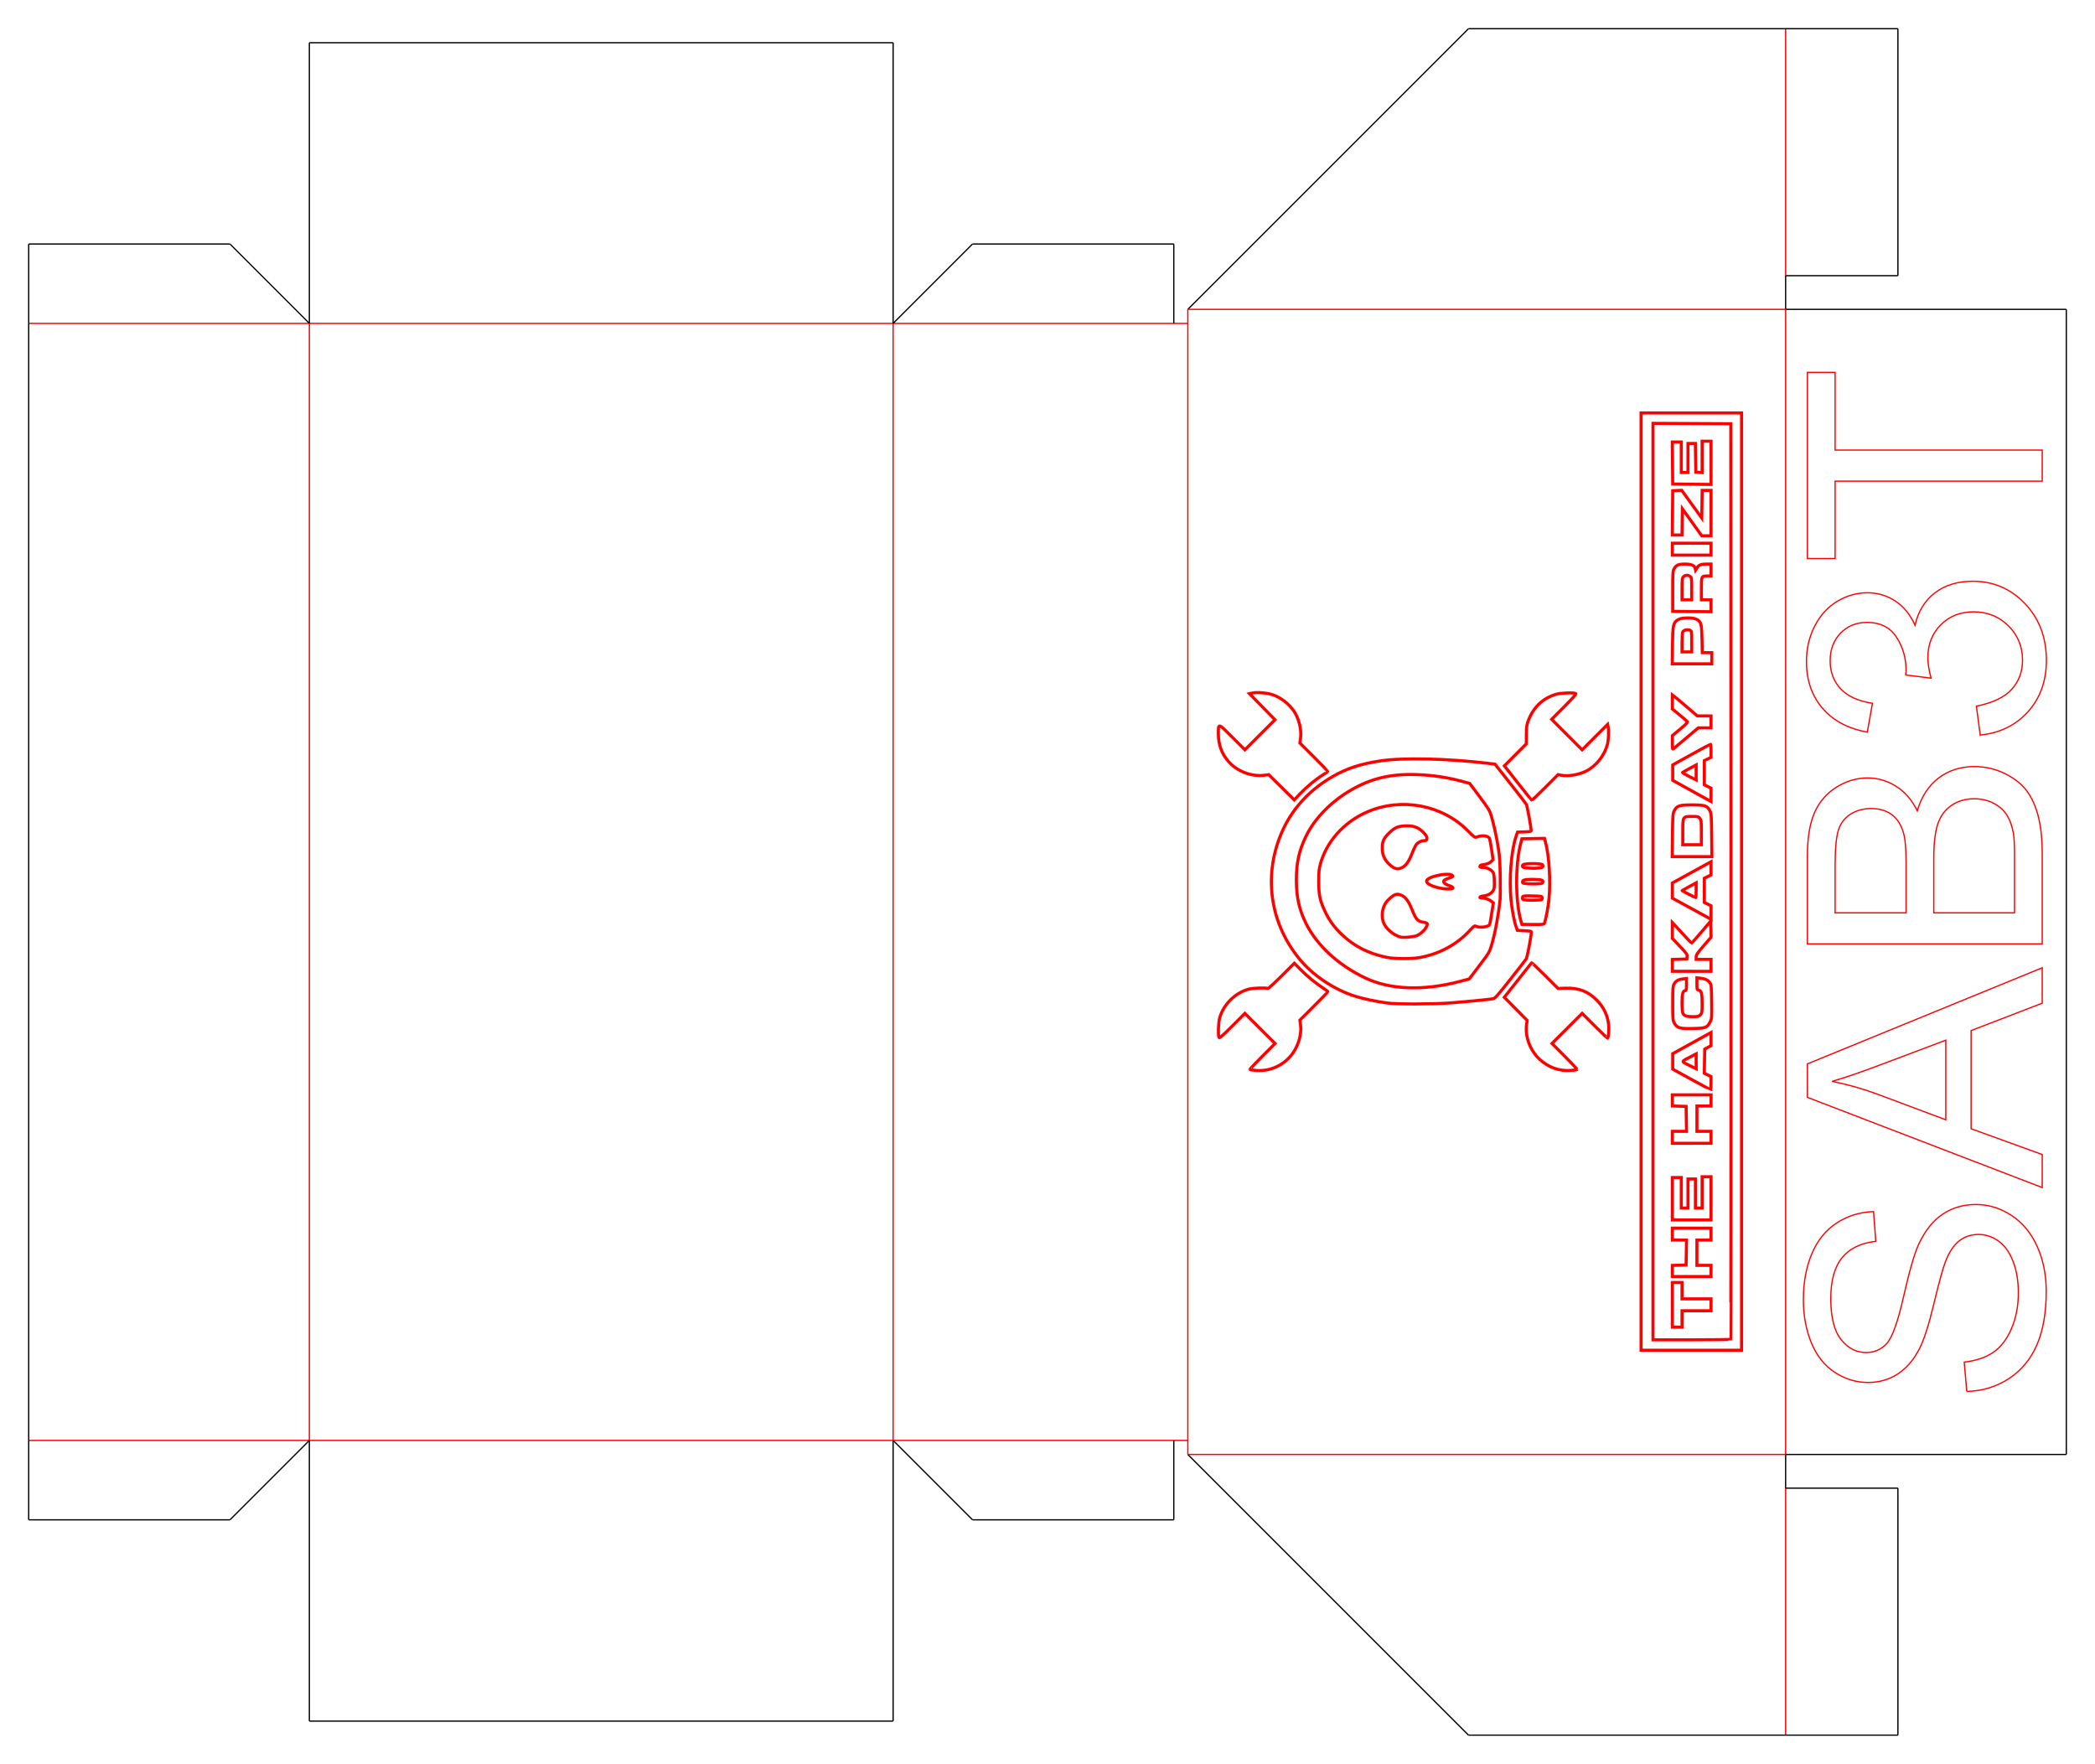 <?xml version="1.0" encoding="UTF-8" standalone="no"?>
<!-- Created with Inkscape (http://www.inkscape.org/) -->

<svg
   xmlns:dc="http://purl.org/dc/elements/1.1/"
   xmlns:cc="http://creativecommons.org/ns#"
   xmlns:rdf="http://www.w3.org/1999/02/22-rdf-syntax-ns#"
   xmlns:svg="http://www.w3.org/2000/svg"
   xmlns="http://www.w3.org/2000/svg"
   xmlns:sodipodi="http://sodipodi.sourceforge.net/DTD/sodipodi-0.dtd"
   xmlns:inkscape="http://www.inkscape.org/namespaces/inkscape"
   width="1679.5"
   height="1414"
   id="svg3373"
   version="1.1"
   inkscape:version="0.48.3.1 r9886"
   sodipodi:docname="New document 4">
  <defs
     id="defs3375">
    <symbol
       id="*Paper_Space0" />
    <symbol
       id="*Paper_Space" />
    <symbol
       id="*Model_Space" />
    <pattern
       id="Hatch"
       x="0"
       y="0"
       patternUnits="userSpaceOnUse"
       width="8"
       height="8">
      <path
         id="path4224"
         d="M8 4 l-4,4"
         stroke-width="0.25"
         stroke="#000000"
         linecap="square" />
      <path
         id="path4226"
         d="M6 2 l-4,4"
         stroke-width="0.25"
         stroke="#000000"
         linecap="square" />
      <path
         id="path4228"
         d="M4 0 l-4,4"
         stroke-width="0.25"
         stroke="#000000"
         linecap="square" />
    </pattern>
    <marker
       orient="auto"
       id="DistanceX"
       style="overflow:visible"
       refX="0"
       refY="0">
      <path
         id="path4221"
         d="M 3,-3 -3,3 M 0,-5 0,5"
         style="stroke:#000000;stroke-width:0.5"
         inkscape:connector-curvature="0" />
    </marker>
  </defs>
  <sodipodi:namedview
     id="base"
     pagecolor="#ffffff"
     bordercolor="#666666"
     borderopacity="1.0"
     inkscape:pageopacity="0.0"
     inkscape:pageshadow="2"
     inkscape:zoom="0.5"
     inkscape:cx="1246.3651"
     inkscape:cy="618.84186"
     inkscape:document-units="in"
     inkscape:current-layer="layer1"
     showgrid="false"
     units="in"
     fit-margin-top="0.25"
     fit-margin-left="0.25"
     fit-margin-right="0.25"
     fit-margin-bottom="0.25"
     inkscape:window-width="1920"
     inkscape:window-height="1018"
     inkscape:window-x="-8"
     inkscape:window-y="-8"
     inkscape:window-maximized="1" />
  <g
     inkscape:label="Layer 1"
     inkscape:groupmode="layer"
     id="layer1"
     transform="translate(464.75,194.638)">
    <g
       id="g5014"
       transform="translate(0,-20)">
      <path
         inkscape:connector-curvature="0"
         style="fill:none;stroke:#ff0000;stroke-opacity:1"
         d="m 966.75,1216.362 0,-198"
         id="path4235" />
      <path
         inkscape:connector-curvature="0"
         style="fill:none;stroke:#000000;stroke-opacity:1"
         d="m 1056.75,1018.362 0,198"
         id="path4237" />
      <path
         inkscape:connector-curvature="0"
         style="fill:none;stroke:#000000;stroke-opacity:1"
         d="m 966.75,1018.362 90,0"
         id="path4239" />
      <path
         inkscape:connector-curvature="0"
         style="fill:none;stroke:#000000;stroke-opacity:1"
         d="m 1056.75,1216.362 -90,0"
         id="path4241" />
      <path
         inkscape:connector-curvature="0"
         style="fill:none;stroke:#000000;stroke-opacity:1"
         d="m 966.75,991.362 0,27"
         id="path4243" />
      <path
         inkscape:connector-curvature="0"
         style="fill:none;stroke:#000000;stroke-opacity:1"
         d="m 1056.75,-151.638 0,198"
         id="path4245" />
      <path
         inkscape:connector-curvature="0"
         style="fill:none;stroke:#000000;stroke-opacity:1"
         d="m 1056.75,46.362 -90,0"
         id="path4247" />
      <path
         inkscape:connector-curvature="0"
         style="fill:none;stroke:#ff0000;stroke-opacity:1"
         d="m 966.75,46.362 0,-198"
         id="path4249" />
      <path
         inkscape:connector-curvature="0"
         style="fill:none;stroke:#000000;stroke-opacity:1"
         d="m 966.75,-151.638 90,0"
         id="path4251" />
      <path
         inkscape:connector-curvature="0"
         style="fill:none;stroke:#000000;stroke-opacity:1"
         d="m 1191.75,991.362 0,-918"
         id="path4253" />
      <path
         inkscape:connector-curvature="0"
         style="fill:none;stroke:#000000;stroke-opacity:1"
         d="m 1191.75,73.362 -225,0"
         id="path4255" />
      <path
         inkscape:connector-curvature="0"
         style="fill:none;stroke:#000000;stroke-opacity:1"
         d="m 966.75,991.362 225,0"
         id="path4257" />
      <path
         inkscape:connector-curvature="0"
         style="fill:none;stroke:#ff0000;stroke-opacity:1"
         d="m 966.75,73.362 0,918"
         id="path4259" />
      <path
         inkscape:connector-curvature="0"
         style="fill:none;stroke:#000000;stroke-opacity:1"
         d="m 966.75,46.362 0,27"
         id="path4261" />
      <path
         inkscape:connector-curvature="0"
         style="fill:none;stroke:#000000;stroke-opacity:1"
         d="m 712.5,-151.638 254.25,0"
         id="path4263" />
      <path
         inkscape:connector-curvature="0"
         style="fill:none;stroke:#000000;stroke-opacity:1"
         d="m 487.5,73.362 225,-225"
         id="path4265" />
      <path
         inkscape:connector-curvature="0"
         style="fill:none;stroke:#ff0000;stroke-opacity:1"
         d="m 487.5,73.362 479.25,0"
         id="path4267" />
      <path
         inkscape:connector-curvature="0"
         style="fill:none;stroke:#000000;stroke-opacity:1"
         d="m 966.75,1216.362 -254.25,0"
         id="path4269" />
      <path
         inkscape:connector-curvature="0"
         style="fill:none;stroke:#000000;stroke-opacity:1"
         d="M 712.5,1216.362 487.5,991.362"
         id="path4271" />
      <path
         inkscape:connector-curvature="0"
         style="fill:none;stroke:#ff0000;stroke-opacity:1"
         d="m 966.75,991.362 -479.25,0"
         id="path4273" />
      <path
         inkscape:connector-curvature="0"
         style="fill:none;stroke:#ff0000;stroke-opacity:1"
         d="m 487.5,980.112 -236.25,0"
         id="path4275" />
      <path
         inkscape:connector-curvature="0"
         style="fill:none;stroke:#ff0000;stroke-opacity:1"
         d="m 251.25,980.112 -468,0"
         id="path4277" />
      <path
         inkscape:connector-curvature="0"
         style="fill:none;stroke:#ff0000;stroke-opacity:1"
         d="m -216.75,980.112 -225,0"
         id="path4279" />
      <path
         inkscape:connector-curvature="0"
         style="fill:none;stroke:#ff0000;stroke-opacity:1"
         d="m 487.5,991.362 0,-918"
         id="path4281" />
      <path
         inkscape:connector-curvature="0"
         style="fill:none;stroke:#ff0000;stroke-opacity:1"
         d="m 487.5,84.612 -236.25,0"
         id="path4283" />
      <path
         inkscape:connector-curvature="0"
         style="fill:none;stroke:#ff0000;stroke-opacity:1"
         d="m -441.75,84.612 225,0"
         id="path4285" />
      <path
         inkscape:connector-curvature="0"
         style="fill:none;stroke:#ff0000;stroke-opacity:1"
         d="m -216.75,84.612 468,0"
         id="path4287" />
      <path
         inkscape:connector-curvature="0"
         style="fill:none;stroke:#000000;stroke-opacity:1"
         d="m 476.25,20.972 0,63.64"
         id="path4289" />
      <path
         inkscape:connector-curvature="0"
         style="fill:none;stroke:#000000;stroke-opacity:1"
         d="m 476.25,980.112 0,63.64"
         id="path4291" />
      <path
         inkscape:connector-curvature="0"
         style="fill:none;stroke:#000000;stroke-opacity:1"
         d="M 314.89,1043.752 251.25,980.112"
         id="path4293" />
      <path
         inkscape:connector-curvature="0"
         style="fill:none;stroke:#000000;stroke-opacity:1"
         d="m 476.25,1043.752 -161.36,0"
         id="path4295" />
      <path
         inkscape:connector-curvature="0"
         style="fill:none;stroke:#000000;stroke-opacity:1"
         d="M 251.25,84.612 314.89,20.972"
         id="path4297" />
      <path
         inkscape:connector-curvature="0"
         style="fill:none;stroke:#000000;stroke-opacity:1"
         d="m 314.89,20.972 161.36,0"
         id="path4299" />
      <path
         inkscape:connector-curvature="0"
         style="fill:none;stroke:#ff0000;stroke-opacity:1"
         d="m 251.25,980.112 0,-895.5"
         id="path4301" />
      <path
         inkscape:connector-curvature="0"
         style="fill:none;stroke:#000000;stroke-opacity:1"
         d="m 251.25,980.112 0,225"
         id="path4303" />
      <path
         inkscape:connector-curvature="0"
         style="fill:none;stroke:#000000;stroke-opacity:1"
         d="m 251.25,-140.388 0,225"
         id="path4305" />
      <path
         inkscape:connector-curvature="0"
         style="fill:none;stroke:#000000;stroke-opacity:1"
         d="m -216.75,-140.388 468,0"
         id="path4307" />
      <path
         inkscape:connector-curvature="0"
         style="fill:none;stroke:#000000;stroke-opacity:1"
         d="m -216.75,84.612 0,-225"
         id="path4309" />
      <path
         inkscape:connector-curvature="0"
         style="fill:none;stroke:#000000;stroke-opacity:1"
         d="m 251.25,1205.112 -468,0"
         id="path4311" />
      <path
         inkscape:connector-curvature="0"
         style="fill:none;stroke:#000000;stroke-opacity:1"
         d="m -216.75,1205.112 0,-225"
         id="path4313" />
      <path
         inkscape:connector-curvature="0"
         style="fill:none;stroke:#ff0000;stroke-opacity:1"
         d="m -216.75,84.612 0,895.5"
         id="path4315" />
      <path
         inkscape:connector-curvature="0"
         style="fill:none;stroke:#000000;stroke-opacity:1"
         d="m -216.75,980.112 -63.64,63.64"
         id="path4317" />
      <path
         inkscape:connector-curvature="0"
         style="fill:none;stroke:#000000;stroke-opacity:1"
         d="m -280.39,1043.752 -161.36,0"
         id="path4319" />
      <path
         inkscape:connector-curvature="0"
         style="fill:none;stroke:#000000;stroke-opacity:1"
         d="m -441.75,1043.752 0,-63.64"
         id="path4321" />
      <path
         inkscape:connector-curvature="0"
         style="fill:none;stroke:#000000;stroke-opacity:1"
         d="m -441.75,980.112 0,-895.5"
         id="path4323" />
      <path
         inkscape:connector-curvature="0"
         style="fill:none;stroke:#000000;stroke-opacity:1"
         d="M -280.39,20.972 -216.75,84.612"
         id="path4325" />
      <path
         inkscape:connector-curvature="0"
         style="fill:none;stroke:#000000;stroke-opacity:1"
         d="m -441.75,84.612 0,-63.64"
         id="path4327" />
      <path
         inkscape:connector-curvature="0"
         style="fill:none;stroke:#000000;stroke-opacity:1"
         d="m -441.75,20.972 161.36,0"
         id="path4329" />
    </g>
    <g
       transform="matrix(0,-1,1,0,0,2.1e-5)"
       style="font-size:262.988px;font-style:normal;font-weight:normal;line-height:125%;letter-spacing:0px;word-spacing:0px;fill:none;stroke:#ff0000;stroke-opacity:1;font-family:Sans"
       id="text5010">
      <path
         d="m -920.841,1111.964 23.499,-2.055 c 1.113,9.417 3.703,17.143 7.769,23.178 4.066,6.035 10.38,10.915 18.941,14.639 8.561,3.724 18.192,5.586 28.893,5.586 9.502,0 17.892,-1.413 25.169,-4.238 7.277,-2.825 12.691,-6.699 16.244,-11.621 3.553,-4.923 5.329,-10.294 5.329,-16.116 -1.4e-4,-5.907 -1.712,-11.065 -5.136,-15.474 -3.424,-4.409 -9.075,-8.111 -16.95,-11.108 -5.051,-1.969 -16.223,-5.029 -33.516,-9.181 -17.293,-4.152 -29.406,-8.069 -36.341,-11.75 -8.989,-4.708 -15.688,-10.551 -20.097,-17.528 -4.409,-6.977 -6.613,-14.789 -6.613,-23.435 -2e-5,-9.502 2.697,-18.384 8.09,-26.646 5.393,-8.261 13.269,-14.532 23.628,-18.812 10.359,-4.28 21.873,-6.42 34.543,-6.421 13.954,1.9e-4 26.26,2.247 36.919,6.742 10.658,4.495 18.855,11.108 24.591,19.84 5.736,8.732 8.817,18.62 9.246,29.663 l -23.885,1.798 c -1.284,-11.899 -5.629,-20.888 -13.034,-26.967 -7.405,-6.078 -18.342,-9.117 -32.809,-9.117 -15.067,2e-4 -26.046,2.761 -32.938,8.283 -6.892,5.522 -10.337,12.178 -10.337,19.968 -4e-5,6.763 2.44,12.328 7.319,16.694 4.794,4.366 17.314,8.839 37.561,13.419 20.246,4.58 34.136,8.582 41.67,12.007 10.958,5.051 19.048,11.45 24.27,19.198 5.222,7.748 7.833,16.672 7.833,26.774 -1.6e-4,10.016 -2.868,19.454 -8.604,28.315 -5.736,8.861 -13.976,15.752 -24.719,20.674 -10.744,4.923 -22.836,7.384 -36.276,7.384 -17.036,0 -31.311,-2.483 -42.825,-7.448 -11.514,-4.965 -20.546,-12.435 -27.095,-22.408 -6.549,-9.973 -9.995,-21.252 -10.337,-33.837 z"
         style="fill:none;stroke:#ff0000;stroke-opacity:1"
         id="path5065"
         inkscape:connector-curvature="0" />
      <path
         d="m -757.373,1172.446 72.296,-188.252 26.838,0 77.047,188.252 -28.379,0 -21.959,-57.015 -78.717,0 -20.674,57.015 z m 54.318,-77.304 63.821,0 -19.647,-52.135 c -5.993,-15.837 -10.444,-28.85 -13.355,-39.037 -2.397,12.071 -5.779,24.056 -10.145,35.956 z"
         style="fill:none;stroke:#ff0000;stroke-opacity:1"
         id="path5067"
         inkscape:connector-curvature="0" />
      <path
         d="m -562.057,1172.446 0,-188.252 70.627,0 c 14.382,1.8e-4 25.918,1.905 34.607,5.714 8.689,3.81 15.495,9.674 20.418,17.593 4.922,7.919 7.384,16.201 7.384,24.848 -1.5e-4,8.047 -2.183,15.624 -6.549,22.729 -4.366,7.106 -10.958,12.841 -19.775,17.207 11.386,3.339 20.139,9.032 26.26,17.079 6.121,8.047 9.181,17.55 9.181,28.508 -1.7e-4,8.818 -1.862,17.015 -5.586,24.591 -3.724,7.576 -8.326,13.419 -13.804,17.528 -5.479,4.109 -12.349,7.213 -20.61,9.31 -8.261,2.097 -18.384,3.146 -30.369,3.146 z m 24.912,-109.15 40.707,0 c 11.043,10e-5 18.962,-0.728 23.756,-2.183 6.335,-1.883 11.108,-5.008 14.318,-9.374 3.21,-4.366 4.815,-9.845 4.815,-16.437 -1.3e-4,-6.249 -1.498,-11.75 -4.494,-16.501 -2.996,-4.751 -7.277,-8.004 -12.841,-9.759 -5.565,-1.755 -15.11,-2.632 -28.636,-2.632 l -37.625,0 z m 0,86.935 46.87,0 c 8.047,0 13.697,-0.3 16.95,-0.899 5.736,-1.027 10.53,-2.739 14.382,-5.136 3.852,-2.397 7.02,-5.886 9.503,-10.466 2.483,-4.58 3.724,-9.866 3.724,-15.859 -1.4e-4,-7.02 -1.798,-13.119 -5.393,-18.299 -3.596,-5.179 -8.582,-8.818 -14.96,-10.915 -6.378,-2.097 -15.559,-3.146 -27.544,-3.146 l -43.532,0 z"
         style="fill:none;stroke:#ff0000;stroke-opacity:1"
         id="path5069"
         inkscape:connector-curvature="0" />
      <path
         d="m -394.608,1122.75 23.114,-3.082 c 2.654,13.098 7.17,22.536 13.547,28.315 6.378,5.779 14.147,8.668 23.307,8.668 10.872,0 20.054,-3.767 27.544,-11.3 7.491,-7.534 11.236,-16.865 11.236,-27.994 -1.1e-4,-10.615 -3.467,-19.369 -10.401,-26.26 -6.934,-6.891 -15.752,-10.337 -26.453,-10.337 -4.366,0 -9.802,0.856 -16.308,2.568 l 2.568,-20.289 c 1.541,0.171 2.782,0.257 3.724,0.257 9.845,10e-5 18.705,-2.568 26.581,-7.705 7.876,-5.136 11.814,-13.055 11.814,-23.756 -10e-5,-8.475 -2.868,-15.495 -8.604,-21.06 -5.736,-5.564 -13.141,-8.347 -22.215,-8.347 -8.989,10e-5 -16.48,2.825 -22.472,8.475 -5.993,5.65 -9.845,14.126 -11.557,25.426 l -23.114,-4.109 c 2.825,-15.495 9.246,-27.501 19.262,-36.02 10.016,-8.518 22.472,-12.777 37.368,-12.777 10.273,1.9e-4 19.733,2.205 28.379,6.613 8.646,4.409 15.26,10.423 19.84,18.042 4.58,7.619 6.87,15.709 6.87,24.27 -1.2e-4,8.133 -2.183,15.538 -6.549,22.215 -4.366,6.678 -10.83,11.985 -19.39,15.923 11.129,2.568 19.775,7.897 25.939,15.987 6.164,8.09 9.246,18.213 9.246,30.369 -1.4e-4,16.437 -5.993,30.369 -17.978,41.798 -11.985,11.429 -27.138,17.143 -45.458,17.143 -16.522,0 -30.241,-4.922 -41.156,-14.767 -10.915,-9.845 -17.143,-22.601 -18.684,-38.267 z"
         style="fill:none;stroke:#ff0000;stroke-opacity:1"
         id="path5071"
         inkscape:connector-curvature="0" />
      <path
         d="m -191.074,1172.446 0,-166.037 -62.023,0 0,-22.215 149.215,0 0,22.215 -62.28,0 0,166.037 z"
         style="fill:none;stroke:#ff0000;stroke-opacity:1"
         id="path5073"
         inkscape:connector-curvature="0" />
    </g>
    <g
       style="stroke-width:0.99;stroke-miterlimit:4;stroke-dasharray:none"
       id="g4593"
       transform="matrix(2.482,0,0,2.482,-771.591,-809.225)">
      <g
         transform="matrix(0,-1,1,0,-226.282,1072.362)"
         id="g3163"
         style="stroke:#000000;stroke-width:0.99;stroke-miterlimit:4;stroke-opacity:1;stroke-dasharray:none">
        <path
           inkscape:connector-curvature="0"
           style="fill:none;stroke:#ff0000;stroke-width:0.99;stroke-miterlimit:4;stroke-opacity:1;stroke-dasharray:none"
           d="m 388.63,896.197 0,-16.231 151.37,0 151.37,0 0,16.231 0,16.231 -151.37,0 -151.37,0 0,-16.231 z"
           id="path3161" />
        <path
           inkscape:connector-curvature="0"
           style="fill:none;stroke:#ff0000;stroke-width:0.99;stroke-miterlimit:4;stroke-opacity:1;stroke-dasharray:none"
           d="m 687.946,896.377 0.062,-12.564 -148.006,0 -148.006,0 0,12.464 c 0,6.855 0.072,12.536 0.161,12.624 0.088,0.088 66.663,0.133 147.944,0.1 l 147.783,-0.061 0.062,-12.564 z"
           id="path3159" />
        <path
           inkscape:connector-curvature="0"
           style="fill:none;stroke:#ff0000;stroke-width:0.99;stroke-miterlimit:4;stroke-opacity:1;stroke-dasharray:none"
           d="m 494.687,902.277 c -1.887,-0.971 -2.046,-1.382 -2.141,-5.527 -0.099,-4.322 0.152,-5.186 1.75,-6.042 0.921,-0.493 1.291,-0.523 6.388,-0.523 4.723,0 5.509,0.054 6.19,0.426 1.048,0.573 1.492,1.316 1.667,2.79 l 0.146,1.233 -1.957,0 c -1.545,0 -1.957,-0.073 -1.957,-0.347 0,-0.82 -0.979,-1.096 -3.89,-1.096 -1.555,0 -3.084,0.12 -3.407,0.267 -0.841,0.383 -1.12,1.191 -1.12,3.242 0,1.594 0.069,1.872 0.59,2.393 0.564,0.564 0.726,0.59 3.591,0.59 3.377,0 4.153,-0.19 4.374,-1.074 0.148,-0.589 0.218,-0.61 2.084,-0.61 l 1.931,0 -0.143,1.207 c -0.179,1.515 -0.578,2.338 -1.444,2.979 -0.634,0.47 -1.036,0.507 -6.132,0.571 -5.278,0.067 -5.488,0.051 -6.522,-0.481 z"
           id="path3157" />
        <path
           inkscape:connector-curvature="0"
           style="fill:none;stroke:#ff0000;stroke-width:0.99;stroke-miterlimit:4;stroke-opacity:1;stroke-dasharray:none"
           d="m 548.055,896.429 0,-6.408 6.913,0.083 c 6.339,0.075 6.993,0.122 7.868,0.563 1.675,0.843 1.93,1.608 1.93,5.771 0,4.163 -0.256,4.928 -1.93,5.771 -0.877,0.442 -1.519,0.487 -7.868,0.555 l -6.913,0.074 0,-6.408 z"
           id="path3155" />
        <path
           inkscape:connector-curvature="0"
           style="fill:none;stroke:#ff0000;stroke-width:0.99;stroke-miterlimit:4;stroke-opacity:1;stroke-dasharray:none"
           d="m 560.407,898.945 c 0.595,-0.468 0.634,-0.622 0.634,-2.525 0,-3.019 0.053,-2.988 -5.05,-2.988 l -4.088,0 0,3.006 0,3.006 3.935,0 c 3.617,0 3.986,-0.04 4.569,-0.498 z"
           id="path3153" />
        <path
           inkscape:connector-curvature="0"
           style="fill:none;stroke:#ff0000;stroke-width:0.99;stroke-miterlimit:4;stroke-opacity:1;stroke-dasharray:none"
           d="m 610.335,896.419 0,-6.391 5.951,0.078 c 6.709,0.089 7.401,0.245 8.349,1.882 0.662,1.143 0.7,4.778 0.062,5.947 -0.775,1.421 -1.47,1.607 -6.367,1.705 l -4.388,0.088 0,1.54 0,1.54 -1.803,0 -1.803,0 0,-6.391 z"
           id="path3151" />
        <path
           inkscape:connector-curvature="0"
           style="fill:none;stroke:#ff0000;stroke-width:0.99;stroke-miterlimit:4;stroke-opacity:1;stroke-dasharray:none"
           d="m 621.169,895.811 c 0.364,-0.68 0.077,-2.073 -0.489,-2.376 -0.25,-0.134 -1.814,-0.243 -3.476,-0.243 l -3.022,0 0,1.563 0,1.563 3.358,0 c 3.168,0 3.373,-0.029 3.629,-0.506 z"
           id="path3149" />
        <path
           inkscape:connector-curvature="0"
           style="fill:none;stroke:#ff0000;stroke-width:0.99;stroke-miterlimit:4;stroke-opacity:1;stroke-dasharray:none"
           d="m 401.374,897.88 0,-4.689 -2.645,0 -2.645,0 0,-1.563 0,-1.563 7.214,0 7.214,0 0,1.563 0,1.563 -2.645,0 -2.645,0 0,4.689 0,4.689 -1.924,0 -1.924,0 0,-4.689 z"
           id="path3147" />
        <path
           inkscape:connector-curvature="0"
           style="fill:none;stroke:#ff0000;stroke-width:0.99;stroke-miterlimit:4;stroke-opacity:1;stroke-dasharray:none"
           d="m 412.435,896.317 0,-6.252 1.794,0 1.794,0 0.069,2.224 0.069,2.224 4.028,0.066 4.028,0.066 0,-2.29 0,-2.29 1.924,0 1.924,0 0,6.252 0,6.252 -1.924,0 -1.924,0 0,-2.284 0,-2.284 -4.088,0 -4.088,0 0,2.284 0,2.284 -1.803,0 -1.803,0 0,-6.252 z"
           id="path3145" />
        <path
           inkscape:connector-curvature="0"
           style="fill:none;stroke:#ff0000;stroke-width:0.99;stroke-miterlimit:4;stroke-opacity:1;stroke-dasharray:none"
           d="m 430.71,896.317 0,-6.252 6.853,0 6.853,0 0,1.443 0,1.443 -4.929,0 -4.929,0 0,1.082 0,1.082 4.689,0 4.689,0 0,1.202 0,1.202 -4.689,0 -4.689,0 0,1.082 0,1.082 5.05,0 5.05,0 0,1.443 0,1.443 -6.973,0 -6.973,0 0,-6.252 z"
           id="path3143" />
        <path
           inkscape:connector-curvature="0"
           style="fill:none;stroke:#ff0000;stroke-width:0.99;stroke-miterlimit:4;stroke-opacity:1;stroke-dasharray:none"
           d="m 455.478,896.317 0,-6.252 1.924,0 1.924,0 0,2.29 0,2.29 4.028,-0.066 4.028,-0.066 0.069,-2.224 0.069,-2.224 1.794,0 1.794,0 0,6.252 0,6.252 -1.803,0 -1.803,0 0,-2.284 0,-2.284 -4.088,0 -4.088,0 0,2.284 0,2.284 -1.924,0 -1.924,0 0,-6.252 z"
           id="path3141" />
        <path
           inkscape:connector-curvature="0"
           style="fill:none;stroke:#ff0000;stroke-width:0.99;stroke-miterlimit:4;stroke-opacity:1;stroke-dasharray:none"
           d="m 472.804,902.389 c 0.008,-0.099 1.498,-2.886 3.312,-6.192 l 3.299,-6.012 2.5,0 2.5,0 3.424,6.192 3.424,6.192 -2.125,0 -2.125,0 -0.563,-1.022 -0.563,-1.022 -3.903,-0.067 -3.903,-0.066 -0.529,1.088 -0.529,1.088 -2.116,0 c -1.164,0 -2.11,-0.081 -2.103,-0.18 z"
           id="path3139" />
        <path
           inkscape:connector-curvature="0"
           style="fill:none;stroke:#ff0000;stroke-width:0.99;stroke-miterlimit:4;stroke-opacity:1;stroke-dasharray:none"
           d="m 483.374,895.869 c -1.583,-3.044 -1.408,-3.018 -2.708,-0.4 l -1.138,2.292 2.415,0 2.415,0 -0.984,-1.891 z"
           id="path3137" />
        <path
           inkscape:connector-curvature="0"
           style="fill:none;stroke:#ff0000;stroke-width:0.99;stroke-miterlimit:4;stroke-opacity:1;stroke-dasharray:none"
           d="m 511.024,896.317 0,-6.252 1.915,0 1.915,0 0.069,2.344 0.069,2.344 0.791,0.076 c 0.714,0.069 1.039,-0.161 3.327,-2.344 l 2.535,-2.421 2.56,0 2.56,0 -0.717,0.678 c -0.394,0.373 -1.88,1.739 -3.302,3.035 -1.422,1.297 -2.585,2.427 -2.585,2.512 0,0.085 1.593,1.505 3.54,3.156 l 3.54,3.002 -2.596,0.068 -2.596,0.068 -2.791,-2.413 c -2.327,-2.011 -2.924,-2.413 -3.589,-2.413 l -0.798,0 0,2.405 0,2.405 -1.924,0 -1.924,0 0,-6.252 z"
           id="path3135" />
        <path
           inkscape:connector-curvature="0"
           style="fill:none;stroke:#ff0000;stroke-width:0.99;stroke-miterlimit:4;stroke-opacity:1;stroke-dasharray:none"
           d="m 528.518,901.307 c 0.389,-0.694 1.926,-3.508 3.417,-6.252 l 2.709,-4.989 2.449,0 2.449,0 2.55,4.629 c 1.402,2.546 2.949,5.359 3.437,6.252 l 0.887,1.623 -2.138,0 -2.138,0 -0.526,-1.082 -0.526,-1.082 -3.923,0 -3.923,0 -0.526,1.082 -0.526,1.082 -2.19,0 -2.19,0 0.707,-1.262 z"
           id="path3133" />
        <path
           inkscape:connector-curvature="0"
           style="fill:none;stroke:#ff0000;stroke-width:0.99;stroke-miterlimit:4;stroke-opacity:1;stroke-dasharray:none"
           d="m 538.394,895.536 c -0.663,-1.223 -1.243,-2.263 -1.288,-2.309 -0.081,-0.084 -2.276,4.168 -2.276,4.409 0,0.069 1.073,0.125 2.385,0.125 l 2.385,0 -1.206,-2.224 z"
           id="path3131" />
        <path
           inkscape:connector-curvature="0"
           style="fill:none;stroke:#ff0000;stroke-width:0.99;stroke-miterlimit:4;stroke-opacity:1;stroke-dasharray:none"
           d="m 566.749,900.946 c 0.49,-0.893 2.03,-3.679 3.422,-6.192 l 2.532,-4.569 2.493,0 2.493,0 3.332,6.012 c 1.833,3.306 3.335,6.093 3.338,6.192 0.003,0.099 -0.946,0.18 -2.11,0.18 l -2.116,0 -0.526,-1.082 -0.526,-1.082 -3.923,0 -3.923,0 -0.526,1.082 -0.526,1.082 -2.163,0 -2.163,0 0.89,-1.623 z"
           id="path3129" />
        <path
           inkscape:connector-curvature="0"
           style="fill:none;stroke:#ff0000;stroke-width:0.99;stroke-miterlimit:4;stroke-opacity:1;stroke-dasharray:none"
           d="m 576.547,895.656 c -0.621,-1.157 -1.202,-2.183 -1.292,-2.28 -0.09,-0.097 -0.673,0.85 -1.296,2.104 l -1.133,2.28 2.425,0 2.425,0 -1.129,-2.104 z"
           id="path3127" />
        <path
           inkscape:connector-curvature="0"
           style="fill:none;stroke:#ff0000;stroke-width:0.99;stroke-miterlimit:4;stroke-opacity:1;stroke-dasharray:none"
           d="m 589.655,900.501 0,-2.068 -3.187,-3.763 c -1.753,-2.07 -3.335,-3.952 -3.516,-4.184 -0.308,-0.394 -0.186,-0.421 1.929,-0.421 l 2.257,0 2.118,2.539 c 1.692,2.029 2.184,2.485 2.447,2.267 0.181,-0.15 1.168,-1.293 2.194,-2.54 l 1.865,-2.266 2.253,0 2.253,0 -0.487,0.661 c -0.268,0.364 -1.787,2.176 -3.376,4.028 l -2.889,3.366 -0.007,2.224 -0.007,2.224 -1.924,0 -1.924,0 0,-2.068 z"
           id="path3125" />
        <path
           inkscape:connector-curvature="0"
           style="fill:none;stroke:#ff0000;stroke-width:0.99;stroke-miterlimit:4;stroke-opacity:1;stroke-dasharray:none"
           d="m 627.223,896.377 0.064,-6.192 6.492,0 c 6.117,0 6.541,0.029 7.334,0.494 1.145,0.672 1.436,1.365 1.44,3.425 0.004,2.028 -0.424,3.091 -1.338,3.321 l -0.611,0.153 0.742,0.451 c 0.927,0.564 1.211,1.294 1.211,3.112 l 0,1.427 -1.924,0 -1.924,0 0,-1.098 c 0,-2.028 0,-2.028 -4.096,-2.028 l -3.598,0 0,1.563 0,1.563 -1.928,0 -1.928,0 0.064,-6.192 z"
           id="path3123" />
        <path
           inkscape:connector-curvature="0"
           style="fill:none;stroke:#ff0000;stroke-width:0.99;stroke-miterlimit:4;stroke-opacity:1;stroke-dasharray:none"
           d="m 638.575,895.783 c 0.511,-0.729 0.47,-1.534 -0.107,-2.111 -0.437,-0.437 -0.802,-0.481 -3.968,-0.481 l -3.487,0 0,1.563 0,1.563 3.593,0 c 3.441,0 3.609,-0.023 3.968,-0.534 z"
           id="path3121" />
        <path
           inkscape:connector-curvature="0"
           style="fill:none;stroke:#ff0000;stroke-width:0.99;stroke-miterlimit:4;stroke-opacity:1;stroke-dasharray:none"
           d="m 645.442,896.317 0,-6.252 1.924,0 1.924,0 0,6.252 0,6.252 -1.924,0 -1.924,0 0,-6.252 z"
           id="path3119" />
        <path
           inkscape:connector-curvature="0"
           style="fill:none;stroke:#ff0000;stroke-width:0.99;stroke-miterlimit:4;stroke-opacity:1;stroke-dasharray:none"
           d="m 651.694,901.063 0,-1.506 4.351,-3.123 4.351,-3.123 -4.231,-0.066 -4.231,-0.066 0,-1.561 0,-1.561 7.154,0.064 7.154,0.064 0.07,1.448 0.07,1.448 -4.477,3.241 -4.477,3.241 4.467,0.066 4.467,0.066 0,1.437 0,1.437 -7.334,0 -7.334,0 0,-1.506 z"
           id="path3117" />
        <path
           inkscape:connector-curvature="0"
           style="fill:none;stroke:#ff0000;stroke-width:0.99;stroke-miterlimit:4;stroke-opacity:1;stroke-dasharray:none"
           d="m 668.342,896.377 0.064,-6.192 6.793,-0.064 6.793,-0.064 0,1.446 0,1.447 -4.929,0 -4.929,0 0,1.082 0,1.082 4.689,0 4.689,0 0,1.197 0,1.197 -4.629,0.066 -4.629,0.066 -0.074,1.022 -0.074,1.022 5.064,0 5.064,0 0,1.443 0,1.443 -6.977,0 -6.977,0 0.064,-6.192 z"
           id="path3115" />
      </g>
      <g
         transform="matrix(0,-1,1,0,-225.479,1068.157)"
         id="g3189"
         style="stroke:#000000;stroke-width:0.99;stroke-miterlimit:4;stroke-opacity:1;stroke-dasharray:none">
        <path
           inkscape:connector-curvature="0"
           style="fill:none;stroke:#ff0000;stroke-width:0.99;stroke-miterlimit:4;stroke-opacity:1;stroke-dasharray:none"
           d="m 486.696,868.672 c -0.75,-0.071 -1.423,-0.189 -1.494,-0.261 -0.072,-0.071 1.706,-1.964 3.949,-4.204 l 4.079,-4.074 -4.867,-4.872 -4.867,-4.872 -4.142,4.136 c -2.278,2.275 -4.202,4.076 -4.275,4.003 -0.074,-0.073 -0.2,-0.998 -0.282,-2.054 -0.292,-3.793 0.996,-7.331 3.724,-10.222 2.787,-2.954 7.326,-4.619 11.102,-4.072 l 1.323,0.192 3.737,-3.693 3.737,-3.693 5.521,4.358 c 3.037,2.397 5.57,4.406 5.63,4.464 0.06,0.058 -1.778,1.996 -4.085,4.305 l -4.194,4.199 0.077,2.465 c 0.132,4.211 -1.013,7.226 -3.803,10.016 -2.958,2.958 -6.666,4.281 -10.869,3.879 z"
           id="path3113" />
        <path
           inkscape:connector-curvature="0"
           style="fill:none;stroke:#ff0000;stroke-width:0.99;stroke-miterlimit:4;stroke-opacity:1;stroke-dasharray:none"
           d="m 580.116,868.298 c -3.692,-0.995 -7.033,-3.676 -8.682,-6.967 -1.129,-2.253 -1.714,-5.774 -1.306,-7.853 l 0.22,-1.12 -4.173,-4.168 c -2.295,-2.293 -4.146,-4.24 -4.113,-4.326 0.033,-0.087 2.55,-2.115 5.591,-4.507 l 5.531,-4.349 3.545,3.539 3.545,3.539 2.948,0.021 c 2.534,0.018 3.171,0.106 4.539,0.625 4.383,1.663 7.256,4.688 8.533,8.982 0.451,1.515 0.604,5.743 0.23,6.348 -0.142,0.229 -1.332,-0.816 -4.254,-3.734 l -4.057,-4.052 -4.929,4.925 -4.929,4.925 4.111,4.116 4.111,4.116 -0.774,0.155 c -1.291,0.258 -4.365,0.144 -5.685,-0.212 z"
           id="path3111" />
        <path
           inkscape:connector-curvature="0"
           style="fill:none;stroke:#ff0000;stroke-width:0.99;stroke-miterlimit:4;stroke-opacity:1;stroke-dasharray:none"
           d="m 529.965,849.4 c -2.156,-0.208 -6.459,-1.013 -7.47,-1.397 -0.563,-0.214 -0.568,-0.248 -0.549,-3.774 l 0.019,-3.558 1.082,-0.314 c 6.197,-1.798 18.132,-1.854 24.896,-0.117 l 1.675,0.43 0.066,3.644 0.066,3.644 -0.908,0.254 c -4.492,1.256 -12.77,1.777 -18.878,1.188 z"
           id="path3109" />
        <path
           inkscape:connector-curvature="0"
           style="fill:none;stroke:#ff0000;stroke-width:0.99;stroke-miterlimit:4;stroke-opacity:1;stroke-dasharray:none"
           d="m 536.264,847.039 c 0.137,-0.256 0.249,-1.601 0.249,-2.989 0,-2.626 -0.282,-3.433 -1.089,-3.123 -0.476,0.183 -0.526,6.227 -0.053,6.417 0.522,0.211 0.638,0.171 0.893,-0.306 z"
           id="path3107" />
        <path
           inkscape:connector-curvature="0"
           style="fill:none;stroke:#ff0000;stroke-width:0.99;stroke-miterlimit:4;stroke-opacity:1;stroke-dasharray:none"
           d="m 541.183,847.358 c 0.547,-0.21 0.565,-5.894 0.02,-6.347 -0.288,-0.239 -0.434,-0.239 -0.721,0 -0.466,0.387 -0.528,5.748 -0.072,6.204 0.337,0.337 0.29,0.328 0.774,0.143 z"
           id="path3105" />
        <path
           inkscape:connector-curvature="0"
           style="fill:none;stroke:#ff0000;stroke-width:0.99;stroke-miterlimit:4;stroke-opacity:1;stroke-dasharray:none"
           d="m 531.17,844.105 c 0.056,-2.546 0.008,-3.06 -0.301,-3.179 -0.955,-0.366 -1.089,0.013 -1.089,3.076 0,1.617 0.077,3.017 0.17,3.11 0.094,0.094 0.391,0.139 0.661,0.1 0.46,-0.066 0.495,-0.259 0.558,-3.108 z"
           id="path3103" />
        <path
           inkscape:connector-curvature="0"
           style="fill:none;stroke:#ff0000;stroke-width:0.99;stroke-miterlimit:4;stroke-opacity:1;stroke-dasharray:none"
           d="m 519.2,843.707 c -2.605,-0.301 -7.918,-1.344 -8.376,-1.644 -0.31,-0.203 -3.302,-2.527 -6.649,-5.164 -5.265,-4.149 -6.104,-4.899 -6.227,-5.571 -0.244,-1.328 -1.076,-9.955 -1.374,-14.242 -0.395,-5.683 -0.406,-16.726 -0.019,-19.718 0.46,-3.553 1.389,-7.992 2.229,-10.644 2.007,-6.334 6.3,-12.949 11.139,-17.159 10.722,-9.329 24.963,-12.21 38.372,-7.762 9.238,3.065 16.519,9.124 21.543,17.929 2.532,4.438 3.973,8.866 4.935,15.172 1.109,7.263 0.782,21.901 -0.777,34.806 l -0.276,2.284 -6.255,4.929 c -3.44,2.711 -6.483,5.053 -6.762,5.204 -0.464,0.251 -7.477,1.529 -8.391,1.529 -0.331,0 -0.405,-0.351 -0.463,-2.202 l -0.069,-2.202 -1.323,-0.45 c -4.7,-1.599 -13.8,-2.316 -20.714,-1.633 -3.033,0.3 -7.027,1.06 -8.566,1.63 l -1.138,0.422 -0.12,2.278 c -0.119,2.26 -0.125,2.277 -0.721,2.208 z"
           id="path3101" />
        <path
           inkscape:connector-curvature="0"
           style="fill:none;stroke:#ff0000;stroke-width:0.99;stroke-miterlimit:4;stroke-opacity:1;stroke-dasharray:none"
           d="m 546.26,833.117 c 3.531,-0.546 7.766,-1.46 10.663,-2.302 1.777,-0.517 2.328,-0.85 6.262,-3.781 l 4.314,-3.215 0.504,-1.842 c 1.426,-5.211 2.145,-9.863 2.34,-15.133 0.306,-8.307 -1.127,-14.58 -4.816,-21.08 -3.787,-6.672 -9.468,-12.203 -15.377,-14.971 -4.657,-2.182 -8.436,-2.983 -13.996,-2.967 -5.459,0.016 -9.476,0.922 -13.947,3.147 -7.047,3.507 -13.486,10.519 -17.551,19.113 -3.836,8.11 -4.216,18.836 -1.088,30.645 l 0.775,2.925 4.298,3.263 c 4.181,3.174 4.363,3.282 6.684,3.972 3.85,1.144 9.49,2.192 14.816,2.753 0.529,0.056 3.667,0.069 6.973,0.029 4.533,-0.055 6.782,-0.192 9.145,-0.557 z"
           id="path3099" />
        <path
           inkscape:connector-curvature="0"
           style="fill:none;stroke:#ff0000;stroke-width:0.99;stroke-miterlimit:4;stroke-opacity:1;stroke-dasharray:none"
           d="m 533.748,831.714 c -1.363,-0.225 -2.421,-1.635 -2.59,-3.451 -0.11,-1.181 -0.655,-1.643 -0.657,-0.557 -0.003,1.057 -0.421,2.297 -1.033,3.057 l -0.557,0.692 -3.325,-0.532 c -1.829,-0.292 -3.463,-0.585 -3.631,-0.649 -0.806,-0.309 -1.198,-3.277 -0.584,-4.424 0.248,-0.464 0.102,-0.673 -1.529,-2.176 -4.303,-3.965 -7.279,-9.42 -8.508,-15.596 -0.562,-2.824 -0.55,-8.56 0.023,-11.256 1.23,-5.789 3.58,-10.379 7.314,-14.287 2.318,-2.427 4.44,-3.988 7.274,-5.352 3.616,-1.74 5.447,-2.138 9.847,-2.138 3.078,0 4.062,0.091 5.651,0.523 7.287,1.982 13.623,7.662 16.833,15.089 4.784,11.071 2.34,24.2 -6.056,32.531 -2.119,2.103 -2.257,2.298 -2.035,2.886 0.652,1.731 0.457,3.634 -0.418,4.103 -0.241,0.129 -1.887,0.447 -3.659,0.706 l -3.221,0.472 -0.534,-0.497 c -0.586,-0.545 -0.974,-1.532 -1.113,-2.831 -0.058,-0.538 -0.232,-0.87 -0.484,-0.919 -0.314,-0.062 -0.394,0.125 -0.394,0.926 0,1.152 -0.503,2.35 -1.301,3.1 -0.455,0.427 -0.911,0.535 -2.571,0.61 -1.11,0.05 -2.343,0.037 -2.74,-0.029 z"
           id="path3097" />
        <path
           inkscape:connector-curvature="0"
           style="fill:none;stroke:#ff0000;stroke-width:0.99;stroke-miterlimit:4;stroke-opacity:1;stroke-dasharray:none"
           d="m 534.46,817.234 c 0.486,-1.462 1.162,-2.152 1.684,-1.719 0.199,0.165 0.545,0.883 0.77,1.596 0.44,1.395 0.644,1.559 1.034,0.831 0.585,-1.093 -0.114,-5.558 -1.147,-7.327 -0.913,-1.563 -2.038,-0.52 -2.905,2.693 -0.954,3.537 -0.457,6.999 0.564,3.925 z"
           id="path3095" />
        <path
           inkscape:connector-curvature="0"
           style="fill:none;stroke:#ff0000;stroke-width:0.99;stroke-miterlimit:4;stroke-opacity:1;stroke-dasharray:none"
           d="m 522.696,808.724 c 0.228,-1.655 0.904,-2.275 3.696,-3.389 2.822,-1.126 4.216,-2.073 4.833,-3.281 0.864,-1.693 0.635,-2.492 -1.292,-4.508 -1.863,-1.95 -5.255,-2.571 -7.727,-1.415 -1.493,0.698 -3.096,2.414 -3.902,4.174 -0.555,1.213 -0.6,1.537 -0.477,3.434 0.075,1.152 0.311,2.516 0.526,3.031 0.699,1.677 3.003,3.635 3.881,3.298 0.161,-0.061 0.369,-0.667 0.463,-1.344 z"
           id="path3093" />
        <path
           inkscape:connector-curvature="0"
           style="fill:none;stroke:#ff0000;stroke-width:0.99;stroke-miterlimit:4;stroke-opacity:1;stroke-dasharray:none"
           d="m 551.795,808.732 c 1.592,-1.593 2.125,-3.18 1.987,-5.916 -0.118,-2.326 -0.602,-3.349 -2.469,-5.216 -1.618,-1.617 -2.596,-2.033 -4.779,-2.033 -2.083,0 -3.764,0.747 -5.189,2.306 -1.501,1.642 -1.744,2.606 -1.029,4.077 0.617,1.269 1.955,2.223 4.506,3.212 1.051,0.408 2.27,0.961 2.708,1.229 0.822,0.504 1.488,1.72 1.488,2.714 0,0.721 0.174,0.889 0.918,0.889 0.4,0 1.014,-0.417 1.86,-1.262 z"
           id="path3091" />
        <path
           inkscape:connector-curvature="0"
           style="fill:none;stroke:#ff0000;stroke-width:0.99;stroke-miterlimit:4;stroke-opacity:1;stroke-dasharray:none"
           d="m 495.557,773.486 -4.522,-4.526 -1.367,0.193 c -2.302,0.326 -4.894,-0.15 -7.394,-1.357 -4.938,-2.384 -7.895,-7.504 -7.476,-12.941 0.082,-1.056 0.208,-1.981 0.282,-2.054 0.074,-0.073 1.997,1.728 4.275,4.003 l 4.142,4.137 4.867,-4.872 4.867,-4.872 -4.084,-4.078 c -3.158,-3.154 -4.002,-4.124 -3.724,-4.28 0.608,-0.341 4.71,-0.219 6.224,0.184 4.387,1.168 8.226,5.006 9.403,9.401 0.381,1.421 0.527,5.639 0.213,6.147 -0.09,0.145 1.672,2.094 4.003,4.428 l 4.163,4.169 -2.187,2.162 c -2.155,2.13 -4.159,4.588 -5.953,7.301 -0.503,0.76 -0.981,1.383 -1.063,1.383 -0.082,0 -2.183,-2.037 -4.67,-4.526 z"
           id="path3089" />
        <path
           inkscape:connector-curvature="0"
           style="fill:none;stroke:#ff0000;stroke-width:0.99;stroke-miterlimit:4;stroke-opacity:1;stroke-dasharray:none"
           d="m 570.253,776.388 c -1.451,-2.336 -3.805,-5.184 -6.085,-7.361 l -1.982,-1.893 4.073,-4.119 4.073,-4.119 -0.187,-1.443 c -0.523,-4.036 1.217,-8.674 4.29,-11.434 2.495,-2.241 5.517,-3.382 8.968,-3.386 3.659,-0.008 3.695,-0.17 -0.964,4.483 l -4.086,4.081 4.855,4.859 4.855,4.859 4.215,-4.123 4.215,-4.123 0.208,0.95 c 0.32,1.461 0.034,4.85 -0.552,6.534 -0.922,2.651 -2.888,5.216 -5.249,6.85 -2.374,1.643 -6.075,2.546 -8.862,2.162 l -1.487,-0.205 -4.522,4.527 c -2.487,2.49 -4.577,4.526 -4.645,4.525 -0.067,-8.4e-4 -0.576,-0.732 -1.129,-1.623 z"
           id="path3800" />
      </g>
    </g>
  </g>
</svg>
